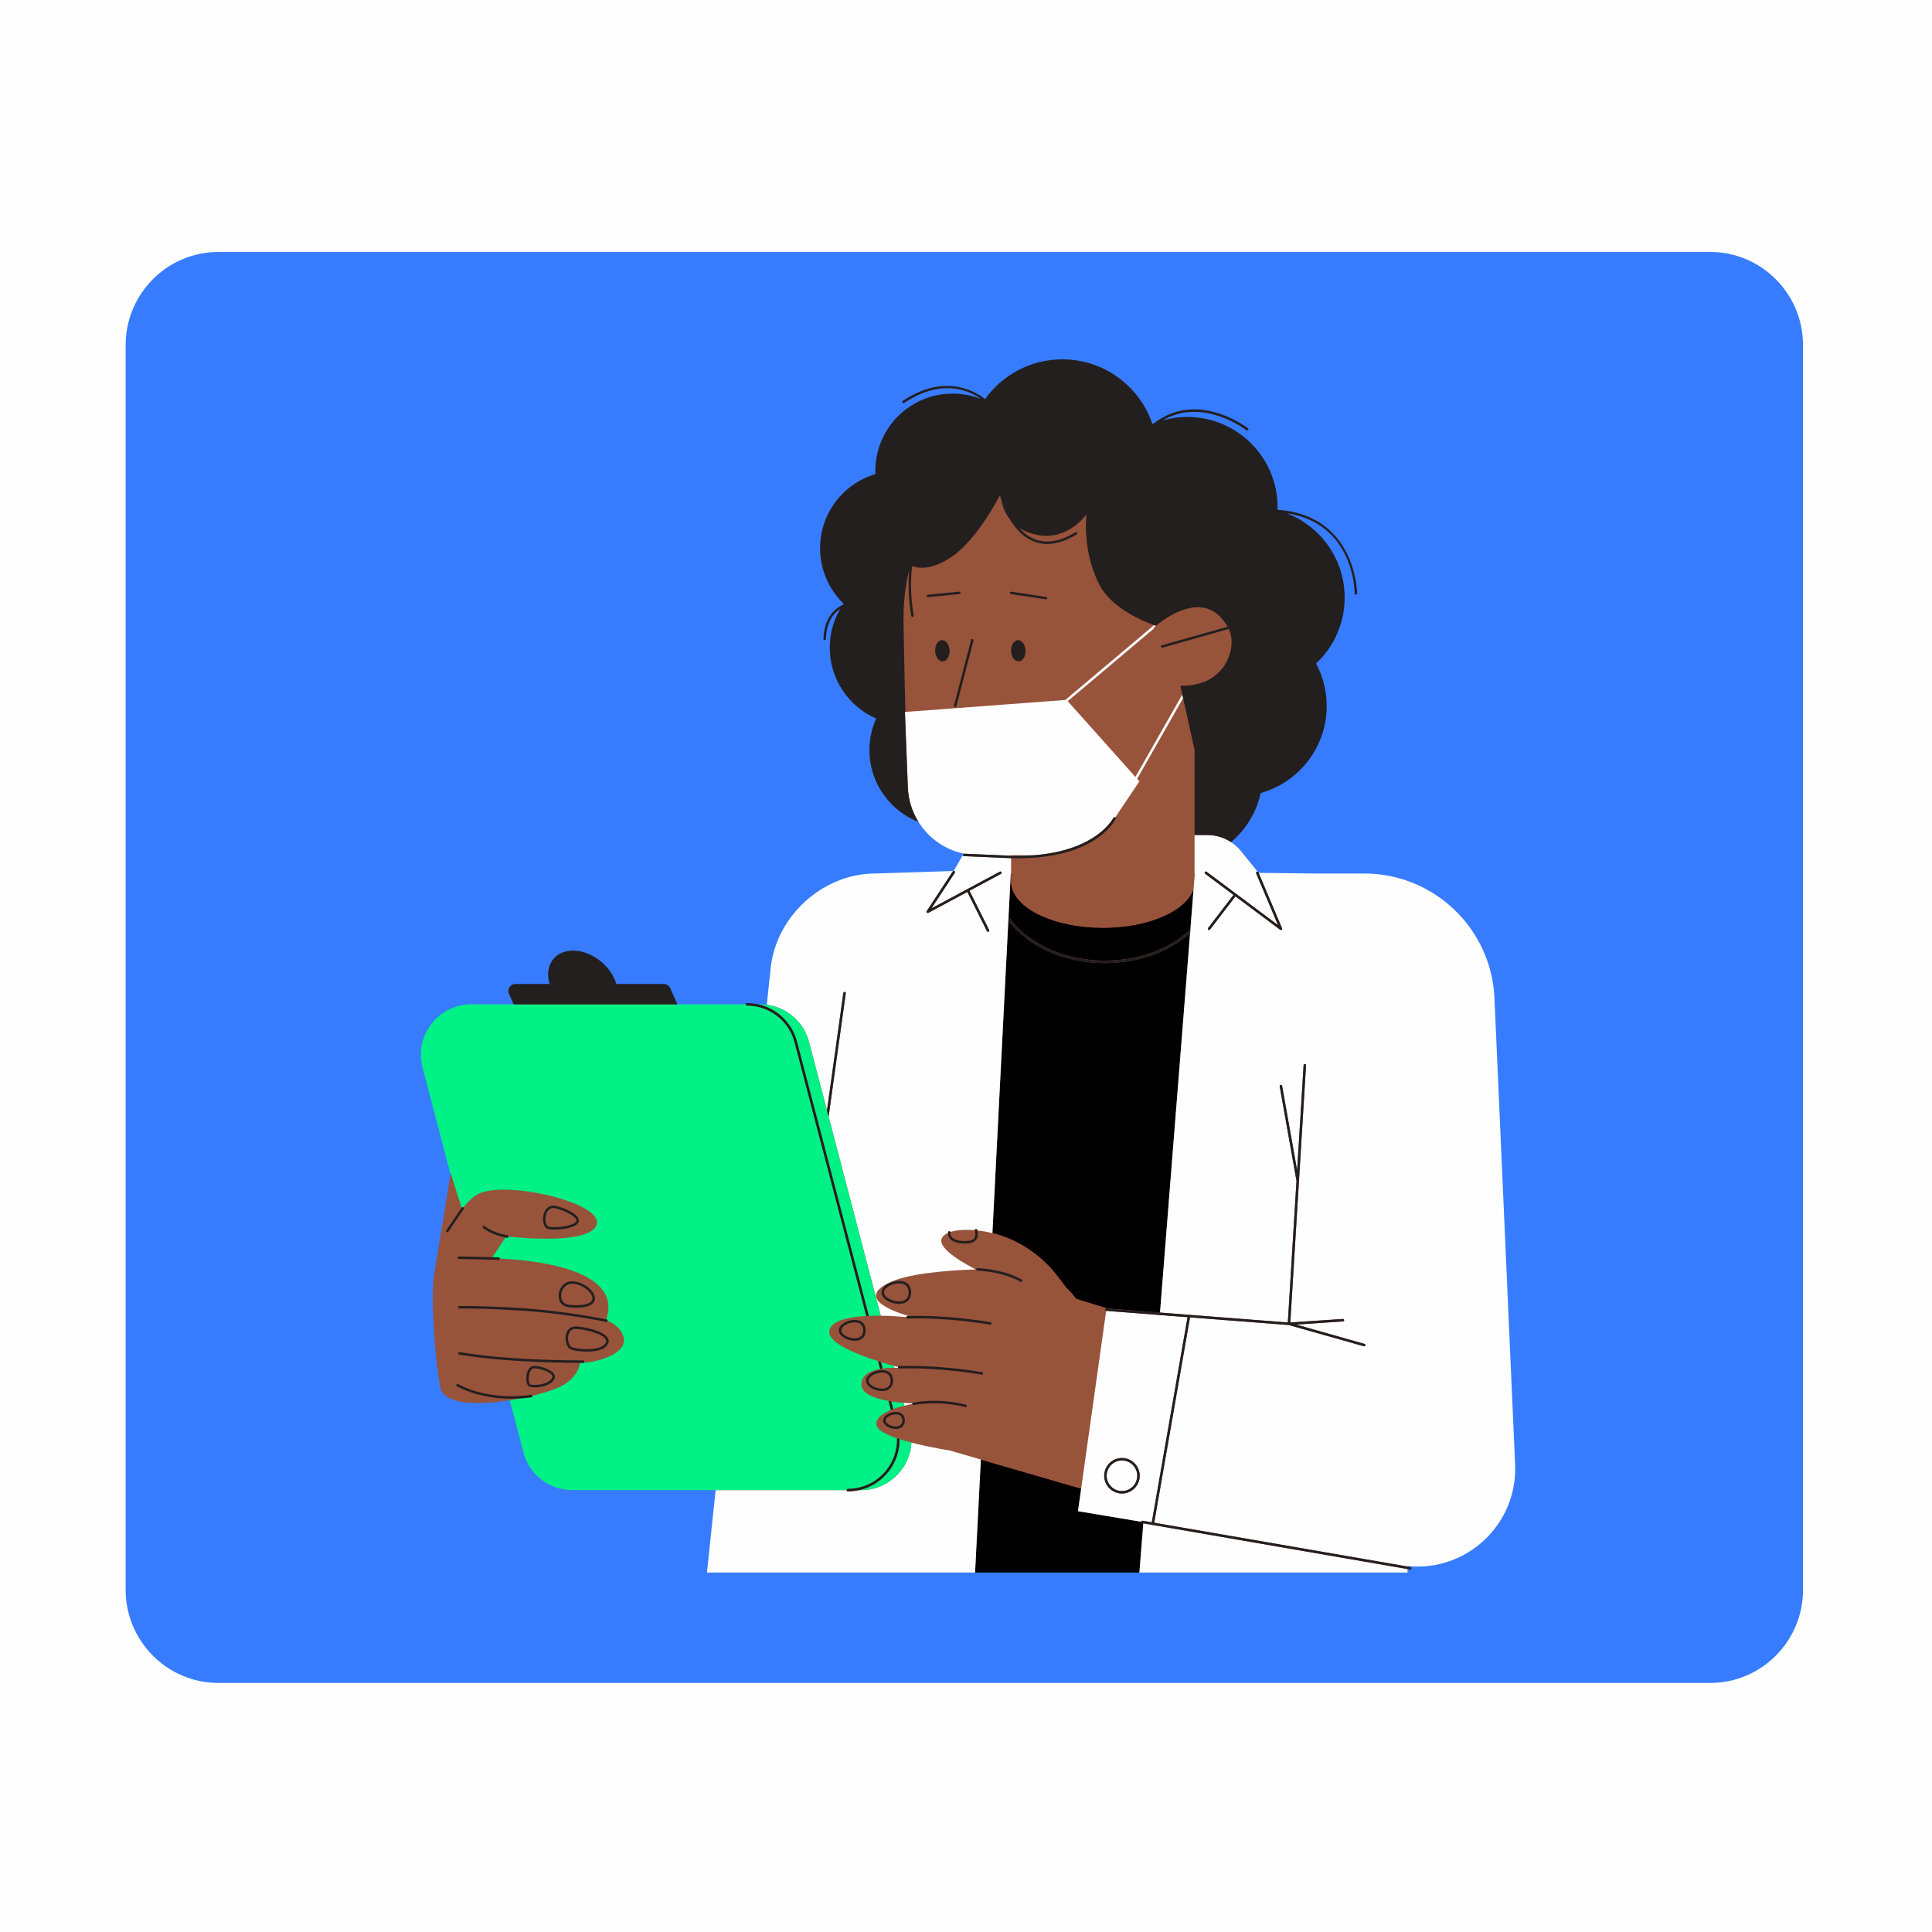 <?xml version="1.0" encoding="UTF-8" standalone="no"?>
<!DOCTYPE svg PUBLIC "-//W3C//DTD SVG 1.1//EN" "http://www.w3.org/Graphics/SVG/1.1/DTD/svg11.dtd">
<svg width="100%" height="100%" viewBox="0 0 600 600" version="1.1" xmlns="http://www.w3.org/2000/svg" xmlns:xlink="http://www.w3.org/1999/xlink" xml:space="preserve" xmlns:serif="http://www.serif.com/" style="fill-rule:evenodd;clip-rule:evenodd;stroke-linejoin:round;stroke-miterlimit:2;">
    <rect x="0" y="0" width="600" height="600" fill="#333333" stroke="none"/>
    <g id="surface1" transform="matrix(1.344,0,0,1.344,-103.189,-103.189)">
        <rect x="0" y="0" width="600" height="600" style="fill:rgb(254,254,254);"/>
        <rect x="0" y="0" width="600" height="600" style="fill:rgb(254,254,254);"/>
        <rect x="0" y="0" width="600" height="600" style="fill:rgb(254,254,254);"/>
        <path d="M471.984,465.656L127.227,465.656C115.426,465.656 105.813,456.004 105.813,444.152L105.813,156.504C105.813,144.656 115.426,135 127.227,135L471.984,135C483.785,135 493.402,144.656 493.402,156.504L493.402,444.152C493.402,456.004 483.785,465.656 471.984,465.656Z" style="fill:rgb(55,124,254);fill-rule:nonzero;"/>
        <path d="M401.73,439.859L401.73,438.336L402.047,438.367C402.809,438.445 403.578,438.484 404.34,438.484C410.367,438.484 416.23,435.969 420.434,431.574C424.676,427.145 426.859,421.316 426.59,415.176L421.82,307.438C421.113,291.434 408.012,278.902 391.996,278.902L380.133,278.902L367.422,278.75L367.301,278.465L367.211,278.441L367.152,278.375L363.277,273.582C362.668,272.832 361.934,272.168 361.086,271.613L360.77,271.402L361.059,271.156C364.457,268.266 366.859,264.285 367.82,259.953L367.859,259.785L368.023,259.742C376.871,257.266 383.051,249.113 383.051,239.922C383.051,236.543 382.215,233.191 380.629,230.23L380.527,230.035L380.688,229.887C384.891,225.949 387.203,220.613 387.203,214.863C387.203,206.379 381.875,198.645 373.941,195.625L374.082,195.082C373.406,194.98 372.695,194.902 371.957,194.852L371.688,194.832L371.699,194.359C371.703,194.238 371.707,194.117 371.707,193.996C371.707,182.645 362.473,173.41 351.121,173.41C349.234,173.41 347.352,173.672 345.523,174.188L345.305,173.664C344.727,174.008 344.16,174.391 343.609,174.816L343.578,174.84C343.578,174.84 343.246,174.973 343.172,175.004L342.887,175.121L342.789,174.832C339.813,166.016 331.559,160.094 322.254,160.094C315.281,160.094 308.691,163.484 304.621,169.164L304.441,169.414L304.203,169.219C304.066,169.102 303.867,168.941 303.609,168.754L303.34,169.238C301.285,168.426 299.117,168.016 296.906,168.016C287.215,168.016 279.328,175.902 279.328,185.594C279.328,185.836 279.336,186.078 279.348,186.316L279.355,186.539L279.141,186.602C271.734,188.793 266.559,195.723 266.559,203.453C266.559,208.242 268.453,212.719 271.891,216.059L272.066,216.227L271.688,216.777L271.613,216.809C271.359,216.926 271.074,217.078 270.773,217.273L271.156,217.637C269.609,220.305 268.793,223.348 268.793,226.438C268.793,233.426 272.934,239.75 279.34,242.551L279.602,242.664L279.484,242.926C278.473,245.191 277.961,247.602 277.961,250.086C277.961,257.367 282.344,263.789 289.125,266.453L289.211,266.484L289.262,266.566C291.559,270.234 295.297,272.852 299.516,273.75L299.902,273.832L299.656,274.254L299.559,274.324L299.559,274.418L297.316,278.285L297.172,278.297L297.117,278.324L279.051,278.902C267.117,278.902 256.395,288.602 255.137,300.527L254.215,309.273L253.926,309.234C253.379,309.164 252.895,309.129 252.441,309.129L251.902,309.129L251.871,309.121C251.027,308.938 250.188,308.844 249.383,308.844L249.383,309.129L233.125,309.129L231.379,305.219C231.164,304.738 230.688,304.43 230.16,304.43L218.992,304.43L218.93,304.223C217.699,300.082 213.328,296.711 209.191,296.711C207.281,296.711 205.695,297.434 204.719,298.742C203.676,300.137 203.438,302.027 204.043,304.063L204.152,304.43L195.867,304.43C195.41,304.43 194.992,304.656 194.746,305.035C194.5,305.418 194.465,305.891 194.648,306.305L195.91,309.129L185.691,309.129C182.141,309.129 178.859,310.738 176.691,313.551C174.52,316.363 173.793,319.941 174.691,323.375L181.164,348.078L177.547,370.355C177.383,371.117 177.273,371.789 177.219,372.371C176.676,378.043 177.613,390.73 178.758,397.141C179.285,400.086 183.617,400.703 187.156,400.703C189.32,400.703 191.793,400.484 194.52,400.051L194.773,400.012L198,412.328C199.309,417.324 203.832,420.813 208.996,420.813L242.457,420.813L240.449,439.859L401.73,439.859ZM364.98,175.969C364.926,175.926 359.43,171.656 352.711,171.656C350.297,171.656 348.023,172.215 345.926,173.32C348.023,172.215 350.305,171.656 352.719,171.656C359.402,171.656 364.926,175.926 364.98,175.969Z" style="fill:rgb(152,83,59);fill-rule:nonzero;"/>
        <g>
            <path d="M332.098,298.75C340.105,298.75 347.238,295.922 351.84,291.535L352.129,287.879L352.586,282.117C351.949,284.16 350.164,286.012 347.578,287.5C343.691,289.734 337.988,291.148 331.625,291.148C326.207,291.148 321.266,290.125 317.516,288.438C313.156,286.477 310.406,283.621 310.406,280.441C310.406,280.398 310.414,280.352 310.414,280.305L310.414,278.617L310.332,278.617L309.922,286.676L309.824,288.594C314.012,294.621 322.422,298.75 332.098,298.75ZM326.602,420.758L325.867,425.965L340.469,428.41C340.445,428.563 340.547,428.711 340.703,428.738L340.961,428.781L340.059,440.145L302.09,440.145L303.422,414.031L326.602,420.758ZM325.418,376.898C324.754,375.965 323.996,375.121 323.172,374.363L321.27,371.848C317.473,366.82 312.098,363.199 306.094,361.711L309.777,289.492C314.199,295.355 322.543,299.32 332.098,299.32C339.992,299.32 347.059,296.617 351.773,292.371L344.82,380.074L332.605,379.125L325.418,376.898ZM352.863,278.617L352.801,279.41L352.801,278.617L352.863,278.617Z" style="fill-rule:nonzero;"/>
        </g>
        <path d="M331.625,291.148C337.988,291.148 343.691,289.734 347.578,287.5C350.164,286.012 351.949,284.16 352.586,282.117L352.719,280.441L352.781,279.648L352.801,279.41L352.801,275.723L352.805,269.734L352.813,258.422L352.816,250.086L350.715,240.621L350.516,239.711L350.156,238.102L348.703,240.66L346.043,245.324L343.801,249.258L339.535,256.746L340.059,257.332L334.465,265.66C334.578,265.738 334.625,265.887 334.566,266.016C334.496,266.16 333.805,267.527 331.98,269.156C331.766,269.348 331.535,269.543 331.289,269.738C330.191,270.613 328.773,271.527 326.953,272.352C325.293,273.18 323.516,273.773 321.668,274.098C320.105,274.457 318.367,274.738 316.434,274.91C315.43,275 314.371,275.059 313.258,275.086C312.852,275.094 312.445,275.102 312.023,275.102C311.5,275.102 310.961,275.094 310.414,275.082L310.414,280.305C310.414,280.352 310.406,280.398 310.406,280.441C310.406,283.621 313.156,286.477 317.516,288.438C321.266,290.125 326.207,291.148 331.625,291.148ZM322.941,238.52L343.453,221.23C341,220.355 333.738,217.383 330.906,212.055C329.258,208.953 328.434,205.727 328.035,202.961C327.43,198.754 327.816,195.613 327.816,195.613C327.816,195.613 322.926,202.852 314.566,199.863C313.68,199.543 312.914,199.152 312.254,198.711C313.195,199.785 314.34,200.723 315.703,201.297C318.461,202.453 321.68,201.945 325.266,199.785C325.402,199.703 325.578,199.746 325.66,199.879C325.738,200.016 325.695,200.191 325.563,200.273C323.129,201.738 320.852,202.473 318.746,202.473C317.605,202.473 316.516,202.254 315.484,201.82C313.262,200.891 311.617,199.098 310.434,197.25C310.336,197.094 310.238,196.934 310.145,196.777C308.898,195.211 308.375,193.508 308.16,192.332C307.969,191.734 307.871,191.34 307.855,191.27C307.844,191.227 307.848,191.184 307.855,191.145C307.516,191.805 306.586,193.559 305.246,195.672C304.277,197.203 303.094,198.922 301.762,200.559C300.98,201.516 300.148,202.449 299.277,203.293C298.352,204.195 297.383,204.996 296.387,205.637C292.043,208.43 289.141,208.195 287.535,207.586C287.5,207.871 287.465,208.219 287.43,208.609C287.238,210.781 287.125,214.535 287.902,219C287.93,219.156 287.824,219.305 287.668,219.332C287.652,219.336 287.637,219.336 287.621,219.336C287.484,219.336 287.363,219.238 287.34,219.098C286.559,214.602 286.668,210.805 286.859,208.59C286.863,208.563 286.863,208.543 286.867,208.516C286.859,208.539 286.855,208.566 286.848,208.59C285.93,212.289 285.457,216.438 285.563,221.078C285.563,221.133 285.563,221.195 285.566,221.254C285.645,224.777 285.719,229.895 285.836,235.094C285.883,237.176 285.938,239.273 286,241.285L297.473,240.426L309.922,239.496L322.941,238.52ZM310.41,227.227C310.352,225.875 311.051,224.742 311.973,224.703C312.895,224.66 313.691,225.727 313.75,227.082C313.809,228.434 313.109,229.566 312.188,229.605C311.266,229.648 310.469,228.582 310.41,227.227ZM297.203,239.848L299.102,232.582L301.18,224.629C301.219,224.477 301.371,224.387 301.527,224.426C301.68,224.465 301.77,224.621 301.73,224.773L299.656,232.707L297.758,239.992C297.723,240.121 297.605,240.207 297.48,240.207C297.457,240.207 297.434,240.203 297.41,240.195C297.258,240.156 297.164,240 297.203,239.848ZM294.641,229.605C293.719,229.648 292.922,228.582 292.863,227.227C292.805,225.875 293.504,224.742 294.426,224.703C295.348,224.66 296.145,225.727 296.203,227.082C296.262,228.434 295.563,229.566 294.641,229.605ZM308,190.855C308,190.855 308,190.895 308.004,190.957C307.969,190.977 307.938,190.996 307.914,191.027C307.969,190.922 308,190.855 308,190.855ZM315.754,274.391C315.18,274.434 314.59,274.469 313.984,274.492C313.621,274.508 313.246,274.516 312.875,274.52C312.078,274.535 311.266,274.535 310.414,274.512L310.414,274.391L315.754,274.391ZM351.281,235.207C350.719,235.242 350.129,235.25 349.516,235.215L349.973,237.273L347.766,241.148L344.504,246.875L343.504,248.633L339.137,256.297L337.246,254.184L332.668,249.063L329.43,245.438L323.5,238.797L343.41,222.016L343.332,221.852C343.332,221.852 343.527,221.668 343.875,221.379C344.273,221.047 344.867,220.578 345.609,220.066C345.824,219.918 346.055,219.762 346.297,219.609C347.504,218.84 348.988,218.051 350.582,217.566C353.305,216.734 356.336,216.797 358.816,219.375C359.387,219.973 359.93,220.715 360.434,221.598L351.832,224.027L348.379,225.004L347.668,225.207L345.887,225.711L345.25,225.891C345.234,225.895 345.227,225.902 345.211,225.91C345.086,225.969 345.016,226.105 345.055,226.242C345.09,226.367 345.203,226.449 345.328,226.449C345.355,226.449 345.379,226.445 345.406,226.438L345.449,226.426L346.09,226.242L346.91,226.012L348.672,225.516L351.918,224.598L360.66,222.125C360.676,222.121 360.691,222.109 360.707,222.102C362.273,225.363 361.031,230.57 356.93,233.348C356.461,233.664 355.953,233.945 355.41,234.195C355.156,234.297 354.133,234.691 352.816,234.969C352.617,235.012 352.41,235.051 352.195,235.09C351.898,235.137 351.594,235.176 351.281,235.207ZM300.625,360.965C301.094,360.977 301.563,361.004 302.027,361.039C302.023,361.078 302.027,361.113 302.039,361.152C302.043,361.16 302.355,362.133 301.941,362.813C301.727,363.16 301.348,363.383 300.809,363.469C299.199,363.734 297.508,363.41 296.789,362.703C296.473,362.391 296.352,362.027 296.418,361.594C296.426,361.543 296.414,361.496 296.398,361.453C297.57,361.059 299.031,360.926 300.625,360.965ZM284.531,377.5C282.957,377.5 281.039,376.539 281.039,375.418C281.039,374.293 282.957,373.332 284.531,373.332C285.938,373.332 286.742,374.094 286.742,375.418C286.742,376.742 285.938,377.5 284.531,377.5ZM281.852,397.324C281.699,397.426 281.523,397.5 281.324,397.555C281.109,397.617 280.871,397.652 280.605,397.652C279.191,397.652 277.469,396.793 277.469,395.793C277.469,394.844 279.012,394.023 280.375,393.938C280.453,393.934 280.531,393.93 280.605,393.93C280.734,393.93 280.852,393.941 280.969,393.957C281.996,394.078 282.582,394.73 282.582,395.793C282.582,396.492 282.324,397.012 281.852,397.324ZM284.219,406.355C284.09,406.379 283.953,406.398 283.801,406.398C283.746,406.398 283.691,406.391 283.637,406.387C282.523,406.324 281.402,405.648 281.402,405C281.402,404.488 282.098,403.957 282.941,403.723C283.125,403.676 283.313,403.645 283.504,403.625C283.602,403.617 283.703,403.602 283.801,403.602C284.746,403.602 285.289,404.113 285.289,405C285.289,405.746 284.902,406.219 284.219,406.355ZM268.563,383.73C267.125,386.68 274.277,389.586 279.688,391.309C279.906,391.379 280.121,391.449 280.332,391.512C281.469,391.867 282.496,392.16 283.324,392.387C283.691,392.484 284.016,392.57 284.293,392.645C284.324,392.523 284.426,392.434 284.555,392.43C294.016,392.105 303.629,393.832 303.727,393.852C303.879,393.879 303.984,394.027 303.953,394.184C303.93,394.32 303.809,394.418 303.676,394.418C303.656,394.418 303.641,394.414 303.625,394.41C303.527,394.395 293.973,392.68 284.57,393C284.457,393.008 284.359,392.941 284.313,392.848C284.059,392.836 283.766,392.832 283.441,392.832C282.652,392.832 281.691,392.875 280.723,393.012C280.535,393.035 280.344,393.066 280.156,393.102C277.98,393.496 275.918,394.426 275.813,396.531C275.699,398.801 278.887,399.934 282.094,400.496C282.301,400.535 282.508,400.566 282.711,400.598C283.715,400.754 284.699,400.859 285.563,400.926C286.387,400.992 287.098,401.023 287.617,401.043C287.652,400.961 287.723,400.895 287.82,400.879C294.203,399.719 299.922,401.344 299.98,401.363C300.129,401.406 300.219,401.563 300.172,401.715C300.137,401.84 300.023,401.922 299.898,401.922C299.875,401.922 299.848,401.918 299.82,401.91C299.766,401.895 294.176,400.305 287.922,401.438C287.777,401.465 287.617,401.363 287.59,401.207C287.105,401.293 286.457,401.422 285.738,401.598C284.934,401.789 284.039,402.043 283.172,402.363C282.992,402.43 282.813,402.496 282.637,402.57C280.816,403.316 279.266,404.371 279.246,405.816C279.227,407.063 281.328,408.191 284.055,409.129C284.246,409.191 284.434,409.258 284.629,409.32C285.512,409.605 286.445,409.871 287.387,410.117C291.734,411.254 296.199,411.934 296.199,411.934L303.422,414.031L326.602,420.758L332.379,379.676C332.23,379.656 332.121,379.523 332.133,379.375C332.145,379.219 332.273,379.098 332.441,379.113L332.605,379.125L325.418,376.898C324.754,375.965 323.996,375.121 323.172,374.363L321.27,371.848C317.473,366.82 312.098,363.199 306.094,361.711C304.953,361.43 303.793,361.223 302.617,361.102C302.703,361.43 302.883,362.355 302.43,363.105C302.129,363.605 301.613,363.918 300.898,364.031C300.523,364.094 300.113,364.129 299.691,364.129C298.453,364.129 297.129,363.84 296.387,363.109C295.984,362.711 295.809,362.215 295.848,361.672C295.672,361.75 295.508,361.836 295.352,361.93C291.707,364.117 298.223,368.039 302.234,370.098C294.488,370.363 286.32,371.168 282.156,373.199C274.879,376.75 282.898,379.742 286.715,380.871C294.758,380.625 302.844,381.836 305.047,382.199C305.414,382.258 305.621,382.297 305.637,382.301C305.789,382.328 305.895,382.477 305.867,382.629C305.84,382.77 305.719,382.863 305.586,382.863C305.566,382.863 305.551,382.863 305.535,382.859C305.52,382.859 305.34,382.824 305.02,382.773C302.91,382.426 294.641,381.172 286.484,381.449C286.344,381.461 286.195,381.328 286.188,381.172C286.188,381.152 286.195,381.133 286.199,381.113C284.676,380.98 282.551,380.832 280.293,380.805C279.383,380.793 278.453,380.805 277.535,380.84C277.34,380.848 277.145,380.855 276.953,380.867C273.082,381.07 269.504,381.809 268.563,383.73ZM287.313,375.418C287.313,377.055 286.246,378.07 284.531,378.07C282.652,378.07 280.469,376.91 280.469,375.418C280.469,373.922 282.652,372.762 284.531,372.762C286.246,372.762 287.313,373.781 287.313,375.418ZM305.027,370.023C305.246,370.051 305.453,370.086 305.664,370.117C310.352,370.844 312.762,372.395 312.883,372.473C313.012,372.559 313.051,372.734 312.961,372.867C312.906,372.949 312.816,372.996 312.723,372.996C312.672,372.996 312.617,372.98 312.566,372.949C312.539,372.93 310.172,371.414 305.633,370.691C304.766,370.555 303.824,370.445 302.797,370.383C302.734,370.379 302.676,370.371 302.613,370.367C302.484,370.363 302.387,370.273 302.355,370.16C302.352,370.137 302.348,370.117 302.348,370.094C302.348,370.086 302.344,370.078 302.344,370.066C302.352,369.91 302.496,369.789 302.645,369.801C303.492,369.848 304.285,369.926 305.027,370.023ZM285.859,405C285.859,406.027 285.289,406.719 284.352,406.91C284.176,406.945 283.996,406.969 283.801,406.969L283.777,406.969C282.41,406.957 280.832,406.102 280.832,405C280.832,404.16 281.754,403.461 282.797,403.176C282.98,403.125 283.168,403.086 283.355,403.063C283.504,403.043 283.652,403.031 283.801,403.031C285.07,403.031 285.859,403.785 285.859,405ZM283.152,395.793C283.152,396.77 282.73,397.5 282.004,397.895C281.84,397.984 281.66,398.051 281.469,398.102C281.203,398.176 280.922,398.223 280.605,398.223C278.891,398.223 276.898,397.16 276.898,395.793C276.898,394.52 278.613,393.516 280.23,393.379C280.355,393.367 280.48,393.359 280.605,393.359C280.68,393.359 280.746,393.371 280.82,393.375C282.262,393.461 283.152,394.363 283.152,395.793ZM270.605,384.184C270.605,382.824 272.582,381.77 274.285,381.77C275.848,381.77 276.816,382.695 276.816,384.184C276.816,385.672 275.848,386.598 274.285,386.598C272.582,386.598 270.605,385.543 270.605,384.184ZM274.285,382.34C275.531,382.34 276.246,383.012 276.246,384.184C276.246,385.355 275.531,386.027 274.285,386.027C272.887,386.027 271.176,385.176 271.176,384.184C271.176,383.191 272.887,382.34 274.285,382.34ZM178.477,397.191C179.246,401.484 187.266,401.492 194.563,400.332C195.379,400.203 196.184,400.063 196.969,399.91C196.262,399.953 195.57,399.977 194.906,399.977C194.754,399.977 194.613,399.969 194.465,399.969C186.988,399.863 182.422,397.137 182.367,397.102C182.23,397.02 182.191,396.844 182.273,396.711C182.355,396.578 182.527,396.535 182.664,396.617C182.719,396.648 187.094,399.266 194.316,399.402C195.906,399.43 197.625,399.344 199.473,399.078C199.617,399.059 199.754,399.152 199.785,399.293C202.164,398.723 204.172,398.098 205.398,397.582C210.574,395.402 210.789,391.695 210.789,391.695C210.926,391.695 211.066,391.695 211.207,391.691L210.633,391.691C208.031,391.691 200.215,391.625 192.094,390.914C188.973,390.641 185.809,390.27 182.875,389.773C182.723,389.746 182.617,389.602 182.645,389.445C182.672,389.289 182.82,389.188 182.973,389.211C185.824,389.695 188.898,390.055 191.941,390.328C200.105,391.055 208.016,391.121 210.629,391.121C211.219,391.121 211.512,391.121 211.531,391.117C211.688,391.117 211.816,391.242 211.816,391.398C211.816,391.527 211.73,391.633 211.613,391.672C215.773,391.418 221.258,389.32 220.941,386.301C220.668,383.695 218.145,382.371 217.18,381.953C217.176,381.969 217.18,381.984 217.18,382C217.148,382.137 217.031,382.227 216.898,382.227C216.879,382.227 216.859,382.227 216.84,382.223C216.75,382.203 207.449,380.316 198.23,379.68C194.617,379.434 191.496,379.293 189.031,379.219C185.207,379.102 182.965,379.137 182.93,379.137L182.926,379.137C182.77,379.137 182.641,379.012 182.641,378.855C182.637,378.699 182.762,378.566 182.922,378.566C182.957,378.566 185.145,378.531 188.879,378.645C191.375,378.719 194.566,378.855 198.27,379.113C207.027,379.715 215.852,381.441 216.855,381.645C220.992,369.719 198.984,367.891 192.262,367.609C192.254,367.766 192.133,367.883 191.977,367.883L191.973,367.883L186.023,367.75L182.781,367.676C182.625,367.672 182.5,367.539 182.504,367.383C182.508,367.227 182.633,367.105 182.793,367.105L185.875,367.176L190.543,367.281L193.59,362.711C190.309,362.121 188.457,360.578 188.379,360.512C188.258,360.41 188.246,360.23 188.348,360.109C188.449,359.992 188.629,359.977 188.75,360.078C188.766,360.094 190.691,361.695 194.02,362.207C194.172,362.23 194.273,362.371 194.258,362.52C197.301,362.848 213.27,364.328 214.652,359.719C216.18,354.625 193.816,349.574 187.469,352.586C186.238,353.168 185.02,354.305 183.867,355.773C183.984,355.863 184.012,356.031 183.926,356.156L183.656,356.555L183.25,357.152L180.668,360.953L180.387,361.363C180.332,361.445 180.242,361.488 180.152,361.488C180.094,361.488 180.039,361.473 179.992,361.441C179.859,361.352 179.828,361.176 179.914,361.043L183.055,356.422L183.438,355.863L180.91,347.855L180.875,348.09L177.266,370.313C177.105,371.047 176.992,371.734 176.934,372.344C176.398,377.93 177.281,390.516 178.477,397.191ZM202.25,358.145C202.352,356.758 203.137,355.359 204.672,355.359C205.832,355.363 210.258,356.984 210.516,358.625C210.629,359.359 210.023,359.945 208.711,360.371C207.59,360.734 206.125,360.898 204.918,360.898C204.422,360.898 203.969,360.871 203.598,360.816C202.598,360.676 202.164,359.363 202.25,358.145ZM205.883,375.84C206.031,374.367 207.117,372.863 208.902,372.852C208.914,372.852 208.926,372.848 208.938,372.848C211.277,372.848 214.039,374.793 214.234,376.586C214.301,377.211 214.098,378.328 211.973,378.773C211.449,378.883 210.664,378.938 209.879,378.938C209.098,378.938 208.316,378.883 207.809,378.773C206.484,378.484 205.727,377.336 205.883,375.84ZM207.547,385.191C207.789,384.074 208.516,383.383 209.535,383.289C210.852,383.172 216.484,384.172 217.32,386.145C217.512,386.59 217.543,387.285 216.629,388.07C215.766,388.816 213.996,389.105 212.297,389.105C210.691,389.105 209.148,388.848 208.48,388.469C207.703,388.023 207.266,386.496 207.547,385.191ZM198.383,394.996C198.445,393.91 198.91,392.578 200.023,392.41C200.949,392.27 204.375,393.059 204.914,394.504C205.094,394.98 205.043,395.711 203.789,396.508C202.758,397.16 201.359,397.355 200.352,397.355C199.859,397.355 199.457,397.309 199.238,397.25C198.566,397.066 198.324,395.988 198.383,394.996ZM208.906,373.418L208.941,373.418C211.16,373.418 213.516,375.258 213.668,376.645C213.77,377.605 212.738,378.031 211.855,378.215C210.887,378.418 208.867,378.418 207.93,378.215C206.688,377.945 206.355,376.801 206.449,375.898C206.574,374.676 207.457,373.434 208.906,373.418ZM204.672,355.93C205.762,355.934 209.766,357.516 209.953,358.715C210.035,359.23 209.227,359.605 208.535,359.828C207.035,360.313 204.891,360.426 203.68,360.254C203.121,360.172 202.742,359.266 202.82,358.188C202.895,357.145 203.422,355.93 204.672,355.93ZM200.109,392.977C200.168,392.965 200.234,392.961 200.316,392.961C201.359,392.961 204.016,393.723 204.383,394.703C204.531,395.105 204.23,395.551 203.484,396.027C202.184,396.852 200.023,396.871 199.387,396.699C199.141,396.629 198.898,395.93 198.953,395.031C199.008,394.086 199.383,393.086 200.109,392.977ZM209.586,383.855C209.656,383.852 209.734,383.848 209.824,383.848C211.441,383.848 216.164,384.875 216.797,386.367C216.859,386.512 217.047,386.961 216.258,387.641C214.793,388.898 209.973,388.656 208.762,387.973C208.266,387.688 207.859,386.441 208.105,385.313C208.238,384.699 208.602,383.945 209.586,383.855Z" style="fill:rgb(152,83,59);fill-rule:nonzero;"/>
        <g>
            <path d="M310.414,274.391L315.754,274.391C315.969,274.375 316.18,274.355 316.387,274.336C316.707,274.309 317.02,274.273 317.328,274.238C323.594,273.523 327.672,271.598 330.23,269.762C330.734,269.398 331.188,269.035 331.578,268.691C333.375,267.102 334.035,265.801 334.051,265.77C334.121,265.625 334.289,265.566 334.43,265.633C334.445,265.641 334.453,265.652 334.465,265.66L340.059,257.332L339.535,256.746L343.801,249.258L346.043,245.324L348.703,240.66L350.156,238.102L349.973,237.273L347.766,241.148L344.504,246.875L343.504,248.633L339.137,256.297L337.246,254.184L332.668,249.063L329.43,245.438L323.5,238.797L343.41,222.016L343.332,221.852C343.332,221.852 343.527,221.668 343.875,221.379C343.758,221.34 343.617,221.289 343.453,221.23L322.941,238.52L309.922,239.496L297.473,240.426L286,241.285L285.883,241.293L285.996,244.293L286.551,258.688C286.66,261.637 287.555,264.375 289.02,266.715C291.332,270.406 295.074,273.098 299.457,274.027L299.434,274.07C299.465,274.055 299.5,274.047 299.539,274.047C299.547,274.047 299.555,274.043 299.566,274.043L307.625,274.391L310.414,274.512L310.414,274.391ZM402.016,438.758L401.598,438.688L392.125,437.047L343.48,428.637L351.754,381.184L374.574,382.953L391.918,387.855C392.07,387.902 392.227,387.813 392.27,387.66C392.313,387.508 392.227,387.352 392.074,387.309L376.289,382.844L387.105,382.121C387.262,382.109 387.379,381.973 387.371,381.816C387.359,381.66 387.215,381.539 387.066,381.551L374.93,382.363L376.93,349.656C376.934,349.648 376.934,349.637 376.934,349.625L378.566,322.938C378.578,322.781 378.457,322.645 378.301,322.637C378.152,322.625 378.008,322.746 378,322.902L376.508,347.219L373.039,327.699C373.012,327.547 372.867,327.441 372.707,327.469C372.555,327.496 372.449,327.645 372.477,327.801L376.359,349.641L374.426,381.219L374.355,382.363L351.551,380.594L351.527,380.594L344.82,380.074L351.773,292.371L351.84,291.535L352.129,287.879L352.586,282.117L352.719,280.441L352.781,279.648L352.801,279.41L352.863,278.617L352.801,278.617L352.801,275.723L352.805,269.734L355.813,269.734C357.766,269.734 359.648,270.324 361.242,271.375C362.086,271.926 362.852,272.602 363.5,273.402L367.375,278.195C367.316,278.176 367.25,278.176 367.191,278.203C367.082,278.246 367.016,278.352 367.016,278.461C367.016,278.5 367.023,278.539 367.039,278.574L367.055,278.617L367.516,279.703L368.211,281.352L372.086,290.539L362.754,283.566L361.027,282.277L357.75,279.832L357.516,279.656L356.121,278.617L355.738,278.328L355.59,278.219C355.465,278.125 355.285,278.148 355.191,278.277C355.184,278.289 355.18,278.305 355.172,278.32C355.121,278.418 355.133,278.531 355.195,278.617C355.215,278.637 355.227,278.66 355.25,278.676L357.195,280.125L357.75,280.543L361.133,283.07L361.797,283.563L361.363,284.129L361.289,284.227L355.934,291.223C355.836,291.348 355.859,291.523 355.984,291.621C356.035,291.66 356.098,291.68 356.16,291.68C356.242,291.68 356.328,291.641 356.383,291.566L361.398,285.023L362.254,283.906L372.59,291.625C372.691,291.699 372.832,291.699 372.934,291.621C373.035,291.539 373.07,291.402 373.02,291.285L368.738,281.137L368.23,279.938L367.676,278.617L367.629,278.508L367.613,278.469L380.133,278.617L391.996,278.617C408.121,278.617 421.395,291.313 422.105,307.422L426.875,415.164C427.488,429.035 415.605,440.047 402.016,438.652L402.016,438.758ZM343.094,429.148C343.102,429.152 343.105,429.152 343.113,429.152L401.672,439.277L402.016,439.336L402.016,440.145L340.059,440.145L340.961,428.781L343.094,429.148ZM242.141,421.098L272.402,421.098C272.402,421.258 272.531,421.383 272.688,421.383C273.574,421.383 274.445,421.285 275.293,421.098L275.75,421.098C282.121,421.098 287.051,416.074 287.387,410.117C291.734,411.254 296.199,411.934 296.199,411.934L303.422,414.031L302.09,440.145L240.133,440.145L242.141,421.098ZM283.441,392.832L283.324,392.387C283.691,392.484 284.016,392.57 284.293,392.645C284.285,392.668 284.277,392.695 284.277,392.723C284.277,392.77 284.293,392.809 284.313,392.848C284.059,392.836 283.766,392.832 283.441,392.832ZM287.59,401.207C287.105,401.293 286.457,401.422 285.738,401.598L285.563,400.926C286.387,400.992 287.098,401.023 287.617,401.043C287.594,401.094 287.578,401.148 287.59,401.207ZM302.582,360.973C302.531,360.82 302.367,360.742 302.223,360.789C302.109,360.828 302.035,360.93 302.027,361.039C301.563,361.004 301.094,360.977 300.625,360.965C299.031,360.926 297.57,361.059 296.398,361.453C296.363,361.359 296.285,361.285 296.176,361.27C296.023,361.25 295.875,361.352 295.852,361.508C295.844,361.563 295.852,361.617 295.848,361.672C295.672,361.75 295.508,361.836 295.352,361.93C291.707,364.117 298.223,368.039 302.234,370.098C294.488,370.363 286.32,371.168 282.156,373.199C274.879,376.75 282.898,379.742 286.715,380.871C286.629,380.875 286.547,380.875 286.465,380.879C286.328,380.883 286.223,380.984 286.199,381.113C284.676,380.98 282.551,380.832 280.293,380.805L270.746,344.371L268.242,334.813L272.211,306.305C272.234,306.148 272.125,306.004 271.969,305.984C271.816,305.961 271.668,306.07 271.648,306.227L267.867,333.379L263.715,317.543C262.504,312.914 258.605,309.563 253.961,308.953L254.852,300.496C256.125,288.414 266.957,278.617 279.043,278.617L297.051,278.039C297.004,278.063 296.961,278.09 296.934,278.137L296.43,278.902L290.922,287.297C290.852,287.406 290.863,287.547 290.953,287.645C291.039,287.742 291.184,287.766 291.297,287.703L300.301,282.875L304.828,291.934C304.879,292.031 304.98,292.09 305.086,292.09C305.129,292.09 305.172,292.078 305.211,292.059C305.352,291.988 305.41,291.816 305.34,291.676L301.031,283.066L300.801,282.605L308.082,278.699C308.121,278.676 308.148,278.648 308.172,278.617C308.238,278.531 308.25,278.414 308.199,278.313C308.121,278.172 307.949,278.121 307.813,278.195L307.027,278.617L299.723,282.535L292.016,286.672L295.777,280.934L297.18,278.801L297.41,278.449C297.496,278.32 297.457,278.141 297.328,278.055C297.309,278.043 297.289,278.039 297.273,278.035C297.23,278.016 297.188,278.012 297.145,278.016L299.273,274.344C299.281,274.488 299.395,274.609 299.543,274.613L310.395,275.078C310.402,275.082 310.406,275.082 310.414,275.082L310.414,278.617L310.332,278.617L309.922,286.676L309.824,288.594L309.777,289.492L306.094,361.711C304.953,361.43 303.793,361.223 302.617,361.102C302.598,361.031 302.586,360.98 302.582,360.973ZM336.027,414.246C337.977,414.246 339.563,415.832 339.563,417.781C339.563,419.73 337.977,421.316 336.027,421.316C334.078,421.316 332.492,419.73 332.492,417.781C332.492,415.832 334.078,414.246 336.027,414.246ZM326.602,420.758L325.867,425.965L340.469,428.41L340.469,428.406C340.496,428.25 340.648,428.148 340.801,428.176L341.004,428.211L342.922,428.543L351.184,381.137L344.777,380.641L333.809,379.789L332.395,379.68C332.391,379.68 332.383,379.676 332.379,379.676L326.602,420.758ZM331.922,417.781C331.922,415.516 333.766,413.676 336.027,413.676C338.293,413.676 340.133,415.516 340.133,417.781C340.133,420.043 338.293,421.887 336.027,421.887C333.766,421.887 331.922,420.043 331.922,417.781Z" style="fill:rgb(254,254,254);fill-rule:nonzero;"/>
        </g>
        <path d="M185.691,308.844L249.098,308.844C249.098,309 249.223,309.129 249.383,309.129C250.953,309.129 252.465,309.457 253.848,310.047C257,311.395 259.469,314.141 260.379,317.613L266.699,341.742L267.078,343.176L269.656,353.031L276.953,380.867C273.082,381.07 269.504,381.809 268.563,383.73C267.125,386.68 274.277,389.586 279.688,391.309L280.156,393.102C277.98,393.496 275.918,394.426 275.813,396.531C275.699,398.801 278.887,399.934 282.094,400.496L282.637,402.57C280.816,403.316 279.266,404.371 279.246,405.816C279.227,407.063 281.328,408.191 284.055,409.129C284.137,411.723 283.32,414.277 281.688,416.391C279.52,419.203 276.238,420.813 272.688,420.813C272.531,420.813 272.402,420.941 272.402,421.098L208.996,421.098C203.699,421.098 199.066,417.523 197.723,412.398L194.563,400.332C195.379,400.203 196.184,400.063 196.969,399.91C197.805,399.855 198.664,399.77 199.555,399.641C199.711,399.621 199.82,399.477 199.797,399.32C199.793,399.309 199.789,399.301 199.785,399.293C202.164,398.723 204.172,398.098 205.398,397.582C210.574,395.402 210.789,391.695 210.789,391.695C210.926,391.695 211.066,391.695 211.207,391.691C211.402,391.688 211.523,391.688 211.535,391.688C211.563,391.688 211.59,391.68 211.613,391.672C215.773,391.418 221.258,389.32 220.941,386.301C220.668,383.695 218.145,382.371 217.18,381.953C217.184,381.816 217.094,381.691 216.957,381.664C216.949,381.664 216.914,381.656 216.855,381.645C220.992,369.719 198.984,367.891 192.262,367.609L192.262,367.605C192.266,367.449 192.141,367.316 191.984,367.316L190.543,367.281L193.59,362.711C193.703,362.73 193.816,362.754 193.934,362.773L193.977,362.773C194.113,362.773 194.234,362.676 194.258,362.535L194.258,362.52C197.301,362.848 213.27,364.328 214.652,359.719C216.18,354.625 193.816,349.574 187.469,352.586C186.238,353.168 185.02,354.305 183.867,355.773C183.859,355.77 183.859,355.762 183.852,355.758C183.723,355.672 183.547,355.703 183.457,355.832L183.438,355.863L180.91,347.855L180.875,348.09L174.418,323.449C172.48,316.063 178.055,308.844 185.691,308.844ZM280.332,391.512C281.469,391.867 282.496,392.16 283.324,392.387L283.441,392.832C282.652,392.832 281.691,392.875 280.723,393.012L280.332,391.512ZM277.535,380.84L269.848,351.512L267.281,341.711L266.906,340.273L260.93,317.469C259.957,313.762 257.297,310.852 253.91,309.457C253.273,309.199 252.613,308.992 251.93,308.844L252.441,308.844C252.957,308.844 253.461,308.887 253.961,308.953C258.605,309.563 262.504,312.914 263.715,317.543L267.867,333.379L268.242,334.813L270.746,344.371L280.293,380.805C279.383,380.793 278.453,380.805 277.535,380.84ZM282.141,416.738C283.809,414.574 284.664,411.977 284.629,409.32C285.512,409.605 286.445,409.871 287.387,410.117C287.051,416.074 282.121,421.098 275.75,421.098L275.293,421.098C277.992,420.504 280.402,418.988 282.141,416.738ZM282.711,400.598C283.715,400.754 284.699,400.859 285.563,400.926L285.738,401.598C284.934,401.789 284.039,402.043 283.172,402.363L282.711,400.598Z" style="fill:rgb(0,241,133);fill-rule:nonzero;"/>
        <g>
            <path d="M216.855,381.645C215.852,381.441 207.027,379.715 198.27,379.113C194.566,378.855 191.375,378.719 188.879,378.645C185.145,378.531 182.957,378.566 182.922,378.566C182.762,378.566 182.637,378.699 182.641,378.855C182.641,379.012 182.77,379.137 182.926,379.137L182.93,379.137C182.965,379.137 185.207,379.102 189.031,379.219C191.496,379.293 194.617,379.434 198.23,379.68C207.449,380.316 216.75,382.203 216.84,382.223C216.859,382.227 216.879,382.227 216.898,382.227C217.031,382.227 217.148,382.137 217.18,382C217.18,381.984 217.176,381.969 217.18,381.953C217.184,381.816 217.094,381.691 216.957,381.664C216.949,381.664 216.914,381.656 216.855,381.645ZM283.172,402.363C282.992,402.43 282.813,402.496 282.637,402.57L282.094,400.496C282.301,400.535 282.508,400.566 282.711,400.598L283.172,402.363ZM332.098,298.75C340.105,298.75 347.238,295.922 351.84,291.535L351.773,292.371C347.059,296.613 339.992,299.32 332.098,299.32C322.543,299.32 314.199,295.355 309.777,289.492L309.824,288.594C314.012,294.621 322.422,298.75 332.098,298.75ZM299.273,274.344C299.273,274.332 299.27,274.324 299.27,274.316C299.273,274.207 299.336,274.113 299.43,274.07C299.465,274.055 299.5,274.047 299.539,274.047C299.547,274.047 299.555,274.043 299.566,274.043L307.625,274.391L310.414,274.512C311.266,274.535 312.078,274.535 312.875,274.52C313.246,274.516 313.621,274.508 313.984,274.492C314.59,274.469 315.18,274.434 315.754,274.391C315.969,274.375 316.18,274.355 316.387,274.336C316.707,274.309 317.02,274.273 317.328,274.238C323.594,273.523 327.672,271.598 330.23,269.762C330.734,269.398 331.188,269.035 331.578,268.691C333.375,267.102 334.035,265.801 334.051,265.77C334.121,265.625 334.289,265.566 334.43,265.633C334.445,265.641 334.453,265.652 334.465,265.66C334.578,265.738 334.625,265.887 334.566,266.016C334.496,266.16 333.805,267.527 331.98,269.156C331.766,269.348 331.535,269.543 331.289,269.738C330.191,270.613 328.773,271.527 326.953,272.352C325.473,273.02 323.719,273.625 321.668,274.098C320.105,274.457 318.367,274.738 316.434,274.91C315.43,275 314.371,275.059 313.258,275.086C312.852,275.094 312.445,275.102 312.023,275.102C311.5,275.102 310.961,275.094 310.414,275.082C310.406,275.082 310.402,275.082 310.395,275.078L299.543,274.613C299.395,274.609 299.281,274.488 299.273,274.344ZM290.953,287.645C290.863,287.547 290.852,287.406 290.926,287.297L296.43,278.902L296.934,278.137C296.961,278.09 297.004,278.063 297.051,278.039C297.082,278.027 297.109,278.016 297.145,278.016C297.188,278.012 297.23,278.016 297.273,278.035C297.289,278.039 297.309,278.043 297.328,278.055C297.457,278.141 297.496,278.32 297.41,278.449L297.18,278.801L295.777,280.934L292.016,286.672L299.723,282.535L307.027,278.617L307.813,278.195C307.949,278.121 308.121,278.172 308.199,278.313C308.25,278.414 308.238,278.531 308.172,278.617C308.148,278.648 308.121,278.676 308.082,278.699L300.801,282.605L301.031,283.066L305.34,291.676C305.41,291.816 305.352,291.988 305.211,292.059C305.172,292.078 305.129,292.09 305.086,292.09C304.98,292.09 304.879,292.031 304.828,291.934L300.301,282.875L291.297,287.703C291.184,287.766 291.039,287.742 290.953,287.645ZM302.027,361.039C302.035,360.93 302.109,360.828 302.223,360.789C302.367,360.742 302.531,360.82 302.582,360.973C302.586,360.98 302.598,361.031 302.617,361.102C302.703,361.43 302.883,362.355 302.43,363.105C302.125,363.605 301.613,363.918 300.898,364.031C300.523,364.094 300.113,364.129 299.691,364.129C298.453,364.129 297.129,363.84 296.387,363.109C295.984,362.711 295.809,362.215 295.848,361.672C295.852,361.617 295.844,361.563 295.852,361.508C295.875,361.352 296.023,361.25 296.176,361.27C296.285,361.285 296.363,361.359 296.398,361.453C296.414,361.496 296.426,361.543 296.418,361.594C296.352,362.027 296.473,362.391 296.789,362.703C297.508,363.41 299.199,363.734 300.809,363.469C301.348,363.383 301.727,363.16 301.941,362.813C302.355,362.133 302.043,361.16 302.039,361.152C302.027,361.113 302.023,361.078 302.027,361.039ZM282.004,397.895C282.73,397.5 283.152,396.77 283.152,395.793C283.152,394.363 282.262,393.461 280.82,393.375C280.746,393.371 280.68,393.359 280.605,393.359C280.48,393.359 280.355,393.367 280.23,393.379C278.613,393.516 276.898,394.52 276.898,395.793C276.898,397.16 278.891,398.223 280.605,398.223C280.922,398.223 281.203,398.176 281.469,398.102C281.66,398.051 281.84,397.984 282.004,397.895ZM281.852,397.324C281.699,397.426 281.523,397.5 281.324,397.555C281.109,397.617 280.871,397.652 280.605,397.652C279.191,397.652 277.469,396.793 277.469,395.793C277.469,394.844 279.012,394.023 280.375,393.938C280.453,393.934 280.531,393.93 280.605,393.93C280.734,393.93 280.852,393.941 280.969,393.957C281.996,394.078 282.582,394.73 282.582,395.793C282.582,396.492 282.324,397.012 281.852,397.324ZM194.258,362.535C194.234,362.676 194.113,362.773 193.977,362.773L193.934,362.773C193.816,362.754 193.703,362.73 193.59,362.711C190.309,362.121 188.457,360.578 188.379,360.512C188.258,360.41 188.246,360.23 188.348,360.109C188.449,359.992 188.629,359.977 188.75,360.078C188.766,360.094 190.691,361.695 194.02,362.207C194.172,362.23 194.273,362.371 194.258,362.52L194.258,362.535ZM208.711,360.371C210.023,359.945 210.629,359.359 210.516,358.625C210.258,356.984 205.832,355.363 204.672,355.359C203.137,355.359 202.352,356.758 202.25,358.145C202.164,359.363 202.598,360.676 203.598,360.816C203.969,360.871 204.422,360.898 204.918,360.898C206.125,360.898 207.59,360.734 208.711,360.371ZM208.535,359.828C207.035,360.313 204.891,360.426 203.68,360.254C203.121,360.172 202.742,359.266 202.82,358.188C202.895,357.145 203.422,355.93 204.672,355.93C205.762,355.93 209.766,357.516 209.953,358.715C210.035,359.23 209.227,359.605 208.535,359.828ZM182.504,367.383C182.508,367.227 182.633,367.105 182.797,367.105L185.875,367.176L190.543,367.281L191.984,367.316C192.141,367.316 192.266,367.449 192.262,367.605L192.262,367.609C192.254,367.766 192.133,367.883 191.977,367.883L191.973,367.883L186.023,367.75L182.781,367.676C182.625,367.672 182.5,367.539 182.504,367.383ZM390.371,213.898C390.371,213.715 390.145,195.816 371.977,194.566C371.984,194.375 371.992,194.188 371.992,193.996C371.992,182.469 362.648,173.125 351.121,173.125C349.152,173.125 347.254,173.402 345.449,173.91C354.754,168.438 364.695,176.109 364.805,176.195C364.859,176.234 364.918,176.254 364.98,176.254C365.066,176.254 365.148,176.219 365.207,176.145C365.305,176.023 365.281,175.844 365.156,175.746C365.043,175.652 353.527,166.762 343.438,174.59C343.313,174.641 343.184,174.688 343.059,174.738C340.129,166.059 331.922,159.809 322.254,159.809C314.887,159.809 308.375,163.438 304.391,169C303.188,167.988 295.797,162.445 285.387,169.41C285.258,169.5 285.223,169.676 285.313,169.809C285.363,169.891 285.457,169.934 285.547,169.934C285.602,169.934 285.656,169.918 285.707,169.887C294.816,163.789 301.34,167.414 303.445,168.973C301.418,168.172 299.215,167.73 296.906,167.73C287.039,167.73 279.043,175.727 279.043,185.594C279.043,185.84 279.051,186.086 279.063,186.328C271.668,188.516 266.273,195.355 266.273,203.453C266.273,208.48 268.352,213.02 271.691,216.262C271.625,216.359 271.559,216.453 271.496,216.551C269.992,217.238 267.219,219.207 267.051,224.395C267.047,224.555 267.168,224.684 267.328,224.691L267.336,224.691C267.488,224.691 267.617,224.566 267.621,224.414C267.754,220.324 269.527,218.391 270.91,217.496C269.387,220.125 268.508,223.18 268.508,226.438C268.508,233.762 272.918,240.055 279.227,242.813C278.234,245.035 277.676,247.496 277.676,250.086C277.676,257.652 282.379,264.113 289.02,266.715C287.555,264.375 286.66,261.637 286.551,258.688L285.996,244.293L285.883,241.293L286,241.285C285.938,239.273 285.883,237.176 285.836,235.094C285.719,229.895 285.645,224.777 285.566,221.254C285.563,221.195 285.563,221.133 285.563,221.078C285.457,216.438 285.93,212.289 286.848,208.59C286.855,208.566 286.859,208.539 286.867,208.516C286.863,208.543 286.863,208.563 286.859,208.59C286.668,210.805 286.559,214.602 287.34,219.098C287.363,219.238 287.484,219.336 287.621,219.336C287.637,219.336 287.652,219.336 287.668,219.332C287.824,219.305 287.93,219.156 287.902,219C287.125,214.535 287.238,210.781 287.43,208.609C287.465,208.219 287.5,207.871 287.535,207.586C289.141,208.195 292.043,208.43 296.387,205.637C297.383,204.996 298.352,204.195 299.277,203.293C300.148,202.449 300.98,201.516 301.762,200.559C303.094,198.922 304.277,197.203 305.246,195.672C306.586,193.559 307.516,191.805 307.855,191.145C307.848,191.184 307.844,191.227 307.855,191.27C307.871,191.34 307.969,191.734 308.16,192.332C308.375,193.508 308.898,195.211 310.145,196.777C310.238,196.934 310.336,197.094 310.434,197.25C311.617,199.098 313.262,200.891 315.484,201.82C316.516,202.254 317.605,202.473 318.746,202.473C320.852,202.473 323.129,201.738 325.563,200.273C325.695,200.191 325.738,200.016 325.66,199.879C325.578,199.746 325.402,199.703 325.266,199.785C321.68,201.945 318.461,202.453 315.703,201.297C314.34,200.723 313.195,199.785 312.254,198.711C312.914,199.152 313.68,199.543 314.566,199.863C322.926,202.852 327.816,195.613 327.816,195.613C327.816,195.613 327.43,198.754 328.035,202.961C328.434,205.727 329.258,208.953 330.906,212.055C333.738,217.383 341,220.355 343.453,221.23C343.617,221.289 343.758,221.34 343.875,221.379C344.273,221.047 344.867,220.578 345.609,220.066C345.824,219.918 346.055,219.762 346.297,219.609C347.504,218.84 348.988,218.051 350.582,217.566C353.305,216.734 356.336,216.797 358.816,219.375C359.387,219.973 359.93,220.715 360.434,221.598L351.832,224.027L348.379,225.004L347.668,225.207L345.887,225.711L345.25,225.891C345.234,225.895 345.227,225.902 345.211,225.91C345.086,225.969 345.016,226.105 345.055,226.242C345.09,226.367 345.203,226.449 345.328,226.449C345.355,226.449 345.379,226.445 345.406,226.438L345.449,226.426L346.09,226.242L346.91,226.012L348.672,225.516L351.918,224.598L360.66,222.125C360.676,222.121 360.691,222.109 360.707,222.102C362.273,225.363 361.031,230.57 356.93,233.348C356.461,233.664 355.953,233.945 355.41,234.195C355.156,234.297 354.133,234.691 352.816,234.969C352.613,235.012 352.41,235.051 352.195,235.086C351.898,235.137 351.594,235.176 351.281,235.207C350.719,235.242 350.129,235.246 349.516,235.215L349.973,237.273L350.156,238.102L350.516,239.711L350.715,240.621L352.816,250.086L352.813,258.422L352.805,269.734L355.813,269.734C357.766,269.734 359.648,270.324 361.242,271.375C364.641,268.484 367.098,264.523 368.102,260.016C376.891,257.555 383.336,249.492 383.336,239.922C383.336,236.367 382.445,233.023 380.883,230.094C384.945,226.285 387.488,220.875 387.488,214.863C387.488,205.953 381.902,198.352 374.043,195.359C389.59,197.703 389.801,213.203 389.801,213.898C389.801,214.055 389.93,214.184 390.086,214.184C390.246,214.184 390.371,214.055 390.371,213.898ZM308.004,190.957C307.969,190.977 307.938,190.996 307.914,191.027C307.969,190.922 308,190.855 308,190.855C308,190.855 308,190.895 308.004,190.957ZM280.469,375.418C280.469,376.91 282.652,378.07 284.531,378.07C286.246,378.07 287.313,377.055 287.313,375.418C287.313,373.781 286.246,372.762 284.531,372.762C282.652,372.762 280.469,373.922 280.469,375.418ZM281.039,375.418C281.039,374.293 282.957,373.332 284.531,373.332C285.938,373.332 286.742,374.094 286.742,375.418C286.742,376.742 285.938,377.5 284.531,377.5C282.957,377.5 281.039,376.539 281.039,375.418ZM279.688,391.309C279.906,391.379 280.121,391.449 280.332,391.512L280.723,393.012C280.535,393.035 280.344,393.066 280.156,393.102L279.688,391.309ZM208.938,372.848C208.926,372.848 208.914,372.852 208.902,372.852C207.117,372.863 206.031,374.367 205.883,375.84C205.727,377.336 206.484,378.484 207.809,378.773C208.316,378.883 209.098,378.938 209.879,378.938C210.664,378.938 211.449,378.883 211.973,378.773C214.098,378.328 214.301,377.211 214.234,376.586C214.039,374.793 211.277,372.848 208.938,372.848ZM213.668,376.645C213.77,377.605 212.738,378.031 211.855,378.215C210.887,378.418 208.867,378.418 207.93,378.215C206.688,377.945 206.355,376.801 206.449,375.898C206.574,374.676 207.457,373.434 208.906,373.422C208.918,373.422 208.93,373.418 208.941,373.418C211.16,373.418 213.516,375.258 213.668,376.645ZM271.969,305.984C272.125,306.004 272.234,306.148 272.211,306.305L268.242,334.813L267.867,333.379L271.648,306.227C271.668,306.07 271.816,305.961 271.969,305.984ZM313.75,227.082C313.809,228.434 313.109,229.566 312.188,229.605C311.266,229.648 310.469,228.582 310.41,227.227C310.352,225.875 311.051,224.742 311.973,224.703C312.895,224.66 313.691,225.727 313.75,227.082ZM284.352,406.91C285.289,406.719 285.859,406.027 285.859,405C285.859,403.785 285.07,403.031 283.801,403.031C283.652,403.031 283.504,403.043 283.355,403.063C283.168,403.086 282.98,403.125 282.797,403.176C281.754,403.461 280.832,404.16 280.832,405C280.832,406.102 282.41,406.957 283.777,406.969L283.801,406.969C283.996,406.969 284.176,406.945 284.352,406.91ZM284.219,406.355C284.09,406.379 283.953,406.398 283.801,406.398C283.746,406.398 283.691,406.391 283.637,406.387C282.523,406.324 281.402,405.648 281.402,405C281.402,404.488 282.098,403.957 282.941,403.723C283.125,403.676 283.313,403.645 283.504,403.625C283.602,403.613 283.703,403.602 283.801,403.602C284.746,403.602 285.289,404.113 285.289,405C285.289,405.746 284.902,406.219 284.219,406.355ZM195.469,308.844L194.387,306.422C193.91,305.352 194.691,304.145 195.867,304.145L203.77,304.145C202.5,299.883 204.93,296.426 209.191,296.426C213.453,296.426 217.938,299.883 219.203,304.145L230.16,304.145C230.801,304.145 231.379,304.52 231.637,305.102L233.309,308.844L195.469,308.844ZM270.605,384.184C270.605,385.543 272.582,386.598 274.285,386.598C275.848,386.598 276.816,385.672 276.816,384.184C276.816,382.695 275.848,381.77 274.285,381.77C272.582,381.77 270.605,382.824 270.605,384.184ZM271.176,384.184C271.176,383.191 272.887,382.34 274.285,382.34C275.531,382.34 276.246,383.012 276.246,384.184C276.246,385.355 275.531,386.027 274.285,386.027C272.887,386.027 271.176,385.176 271.176,384.184ZM272.688,420.813C276.238,420.813 279.52,419.203 281.688,416.391C283.32,414.277 284.137,411.723 284.055,409.129C284.246,409.191 284.434,409.258 284.629,409.32C284.664,411.977 283.809,414.574 282.141,416.738C280.402,418.988 277.992,420.504 275.293,421.098C274.445,421.285 273.574,421.383 272.688,421.383C272.531,421.383 272.402,421.258 272.402,421.098C272.402,420.941 272.531,420.813 272.688,420.813ZM208.48,388.469C209.148,388.848 210.691,389.105 212.297,389.105C213.996,389.105 215.766,388.816 216.629,388.07C217.543,387.285 217.512,386.59 217.32,386.145C216.484,384.172 210.852,383.172 209.535,383.289C208.516,383.383 207.789,384.074 207.547,385.191C207.266,386.496 207.703,388.023 208.48,388.469ZM208.105,385.313C208.238,384.699 208.602,383.945 209.586,383.855C209.656,383.852 209.734,383.848 209.824,383.848C211.441,383.848 216.164,384.875 216.797,386.367C216.859,386.512 217.047,386.961 216.258,387.641C214.793,388.898 209.973,388.66 208.762,387.973C208.266,387.688 207.859,386.441 208.105,385.313ZM249.383,308.559C250.254,308.559 251.105,308.664 251.93,308.844C252.613,308.992 253.273,309.199 253.91,309.457C257.297,310.852 259.957,313.762 260.93,317.469L266.906,340.273L267.281,341.711L269.848,351.512L277.535,380.84C277.34,380.848 277.145,380.855 276.953,380.867L269.656,353.031L267.078,343.176L266.699,341.742L260.379,317.613C259.469,314.141 257,311.395 253.848,310.047C252.465,309.457 250.953,309.129 249.383,309.129C249.223,309.129 249.098,309 249.098,308.844C249.098,308.684 249.223,308.559 249.383,308.559ZM179.914,361.043L183.055,356.422L183.438,355.863L183.457,355.832C183.547,355.703 183.723,355.672 183.852,355.758C183.859,355.762 183.859,355.77 183.867,355.773C183.984,355.863 184.012,356.031 183.926,356.156L183.656,356.555L183.25,357.152L180.668,360.953L180.387,361.363C180.332,361.445 180.242,361.488 180.152,361.488C180.094,361.488 180.039,361.473 179.988,361.441C179.859,361.352 179.828,361.176 179.914,361.043ZM182.664,396.617C182.719,396.648 187.094,399.266 194.316,399.402C195.906,399.43 197.625,399.344 199.473,399.078C199.617,399.059 199.75,399.152 199.785,399.293C199.789,399.301 199.793,399.309 199.797,399.32C199.82,399.477 199.711,399.621 199.555,399.641C198.664,399.77 197.805,399.855 196.969,399.906C196.262,399.953 195.57,399.977 194.906,399.977C194.754,399.977 194.613,399.969 194.465,399.969C186.988,399.863 182.422,397.137 182.367,397.102C182.23,397.02 182.191,396.844 182.273,396.711C182.355,396.578 182.527,396.535 182.664,396.617ZM199.238,397.25C199.457,397.309 199.859,397.355 200.352,397.355C201.359,397.355 202.758,397.16 203.789,396.508C205.043,395.711 205.094,394.98 204.914,394.504C204.375,393.059 200.949,392.27 200.023,392.41C198.91,392.578 198.445,393.91 198.383,394.996C198.324,395.988 198.566,397.066 199.238,397.25ZM198.953,395.031C199.008,394.086 199.383,393.086 200.109,392.977C200.168,392.965 200.234,392.961 200.316,392.961C201.359,392.961 204.016,393.723 204.383,394.703C204.531,395.105 204.23,395.551 203.484,396.027C202.184,396.852 200.023,396.871 199.387,396.699C199.141,396.629 198.898,395.93 198.953,395.031ZM182.875,389.773C182.723,389.746 182.617,389.602 182.645,389.445C182.672,389.289 182.82,389.188 182.973,389.211C185.824,389.695 188.898,390.055 191.941,390.328C200.105,391.055 208.016,391.121 210.629,391.121C211.219,391.121 211.512,391.121 211.531,391.117C211.688,391.117 211.816,391.242 211.816,391.398C211.816,391.527 211.73,391.633 211.613,391.672C211.59,391.68 211.563,391.688 211.535,391.688C211.523,391.688 211.402,391.688 211.207,391.691L210.633,391.691C208.031,391.691 200.215,391.625 192.094,390.914C188.973,390.641 185.809,390.27 182.875,389.773ZM296.203,227.082C296.262,228.434 295.563,229.566 294.641,229.605C293.719,229.648 292.922,228.582 292.863,227.227C292.805,225.875 293.504,224.742 294.426,224.703C295.348,224.66 296.145,225.727 296.203,227.082ZM357.75,280.543L357.195,280.125L355.25,278.676C355.227,278.66 355.215,278.637 355.195,278.617C355.133,278.531 355.121,278.418 355.172,278.32C355.18,278.305 355.184,278.289 355.191,278.277C355.285,278.148 355.465,278.125 355.59,278.219L355.738,278.328L356.121,278.617L357.516,279.656L357.75,279.832L361.027,282.277L362.754,283.566L372.086,290.539L368.211,281.352L367.516,279.703L367.055,278.617L367.039,278.574C367.023,278.539 367.016,278.5 367.016,278.461C367.016,278.352 367.082,278.246 367.191,278.203C367.25,278.176 367.316,278.176 367.375,278.195C367.457,278.215 367.527,278.27 367.563,278.352L367.613,278.469L367.629,278.508L367.676,278.617L368.23,279.938L368.738,281.137L373.023,291.285C373.07,291.402 373.035,291.539 372.934,291.621C372.832,291.699 372.691,291.699 372.59,291.625L362.254,283.906L361.398,285.023L356.383,291.566C356.328,291.641 356.242,291.68 356.16,291.68C356.098,291.68 356.035,291.66 355.984,291.621C355.859,291.523 355.836,291.348 355.934,291.223L361.289,284.227L361.363,284.129L361.797,283.563L361.133,283.07L357.75,280.543ZM340.801,428.176L341.004,428.211L342.922,428.543L351.184,381.137L344.777,380.641L333.809,379.789L332.395,379.68C332.391,379.68 332.383,379.676 332.379,379.676C332.23,379.656 332.121,379.523 332.133,379.375C332.145,379.219 332.273,379.098 332.441,379.113L332.605,379.125L344.82,380.074L351.527,380.594L351.551,380.594L374.355,382.363L374.426,381.219L376.359,349.641L372.477,327.801C372.449,327.645 372.555,327.496 372.707,327.469C372.867,327.441 373.012,327.547 373.039,327.699L376.508,347.219L378,322.902C378.008,322.746 378.152,322.625 378.301,322.637C378.457,322.645 378.578,322.781 378.566,322.938L376.934,349.625C376.934,349.637 376.934,349.648 376.93,349.656L374.93,382.363L387.066,381.551C387.215,381.539 387.359,381.66 387.371,381.816C387.379,381.973 387.262,382.109 387.105,382.121L376.289,382.844L392.074,387.309C392.227,387.352 392.313,387.508 392.27,387.66C392.227,387.813 392.07,387.902 391.918,387.855L374.574,382.953L351.754,381.184L343.48,428.637L392.125,437.047L401.598,438.688L402.016,438.758L402.688,438.875C402.844,438.902 402.945,439.047 402.918,439.203C402.895,439.344 402.777,439.441 402.641,439.441C402.625,439.441 402.605,439.438 402.59,439.438L402.016,439.336L401.672,439.277L343.113,429.152C343.105,429.152 343.102,429.152 343.094,429.148L340.961,428.781L340.703,428.738C340.547,428.711 340.445,428.563 340.469,428.41L340.469,428.406C340.496,428.25 340.648,428.148 340.801,428.176ZM301.18,224.629C301.219,224.477 301.371,224.387 301.527,224.426C301.68,224.465 301.77,224.621 301.73,224.773L299.656,232.707L297.758,239.992C297.723,240.121 297.605,240.207 297.48,240.207C297.457,240.207 297.434,240.203 297.41,240.195C297.258,240.156 297.164,240 297.203,239.848L299.102,232.582L301.18,224.629ZM284.313,392.848C284.293,392.809 284.277,392.77 284.277,392.723C284.277,392.695 284.285,392.668 284.293,392.645C284.324,392.523 284.426,392.434 284.555,392.43C294.016,392.105 303.629,393.832 303.727,393.852C303.879,393.879 303.984,394.027 303.953,394.184C303.93,394.32 303.809,394.418 303.676,394.418C303.656,394.418 303.641,394.414 303.625,394.41C303.527,394.395 293.973,392.68 284.57,393C284.457,393.008 284.359,392.941 284.313,392.848ZM331.922,417.781C331.922,420.043 333.766,421.887 336.027,421.887C338.293,421.887 340.133,420.043 340.133,417.781C340.133,415.516 338.293,413.676 336.027,413.676C333.766,413.676 331.922,415.516 331.922,417.781ZM332.492,417.781C332.492,415.832 334.078,414.246 336.027,414.246C337.977,414.246 339.563,415.832 339.563,417.781C339.563,419.73 337.977,421.316 336.027,421.316C334.078,421.316 332.492,419.73 332.492,417.781ZM287.82,400.879C294.203,399.719 299.922,401.344 299.98,401.363C300.129,401.406 300.219,401.563 300.172,401.715C300.137,401.84 300.023,401.922 299.898,401.922C299.875,401.922 299.848,401.918 299.82,401.91C299.766,401.895 294.176,400.305 287.922,401.438C287.777,401.465 287.617,401.363 287.59,401.207C287.578,401.148 287.594,401.094 287.617,401.043C287.652,400.961 287.723,400.895 287.82,400.879ZM286.484,381.449C286.344,381.461 286.195,381.328 286.188,381.172C286.188,381.152 286.195,381.133 286.199,381.113C286.223,380.984 286.328,380.883 286.465,380.879C286.547,380.875 286.629,380.875 286.715,380.871C294.758,380.625 302.844,381.836 305.047,382.199C305.414,382.258 305.621,382.297 305.637,382.301C305.789,382.328 305.895,382.477 305.867,382.629C305.84,382.77 305.719,382.863 305.586,382.863C305.566,382.863 305.551,382.863 305.535,382.859C305.52,382.859 305.34,382.824 305.02,382.773C302.91,382.426 294.641,381.172 286.484,381.449ZM302.797,370.383C302.734,370.379 302.676,370.371 302.613,370.367C302.484,370.363 302.387,370.273 302.355,370.16C302.352,370.137 302.348,370.117 302.348,370.094C302.348,370.086 302.344,370.078 302.344,370.066C302.352,369.91 302.496,369.789 302.645,369.801C303.492,369.848 304.285,369.926 305.027,370.023C305.246,370.051 305.453,370.086 305.664,370.117C310.352,370.844 312.762,372.395 312.883,372.473C313.012,372.559 313.051,372.734 312.961,372.867C312.906,372.949 312.816,372.996 312.723,372.996C312.672,372.996 312.617,372.98 312.566,372.949C312.539,372.93 310.172,371.414 305.633,370.691C304.766,370.555 303.824,370.445 302.797,370.383ZM291.168,214.758C291.027,214.758 290.906,214.648 290.891,214.504C290.875,214.352 290.988,214.215 291.145,214.199L298.422,213.496C298.574,213.48 298.711,213.594 298.727,213.75C298.742,213.902 298.629,214.039 298.477,214.055L291.195,214.758L291.168,214.758ZM310.129,213.734C310.152,213.578 310.293,213.48 310.449,213.496L318.52,214.711C318.672,214.734 318.777,214.879 318.754,215.031C318.734,215.168 318.613,215.27 318.477,215.27C318.465,215.27 318.449,215.27 318.438,215.266L310.363,214.051C310.211,214.027 310.105,213.887 310.129,213.734Z" style="fill:rgb(35,31,31);fill-rule:nonzero;"/>
        </g>
    </g>
</svg>
